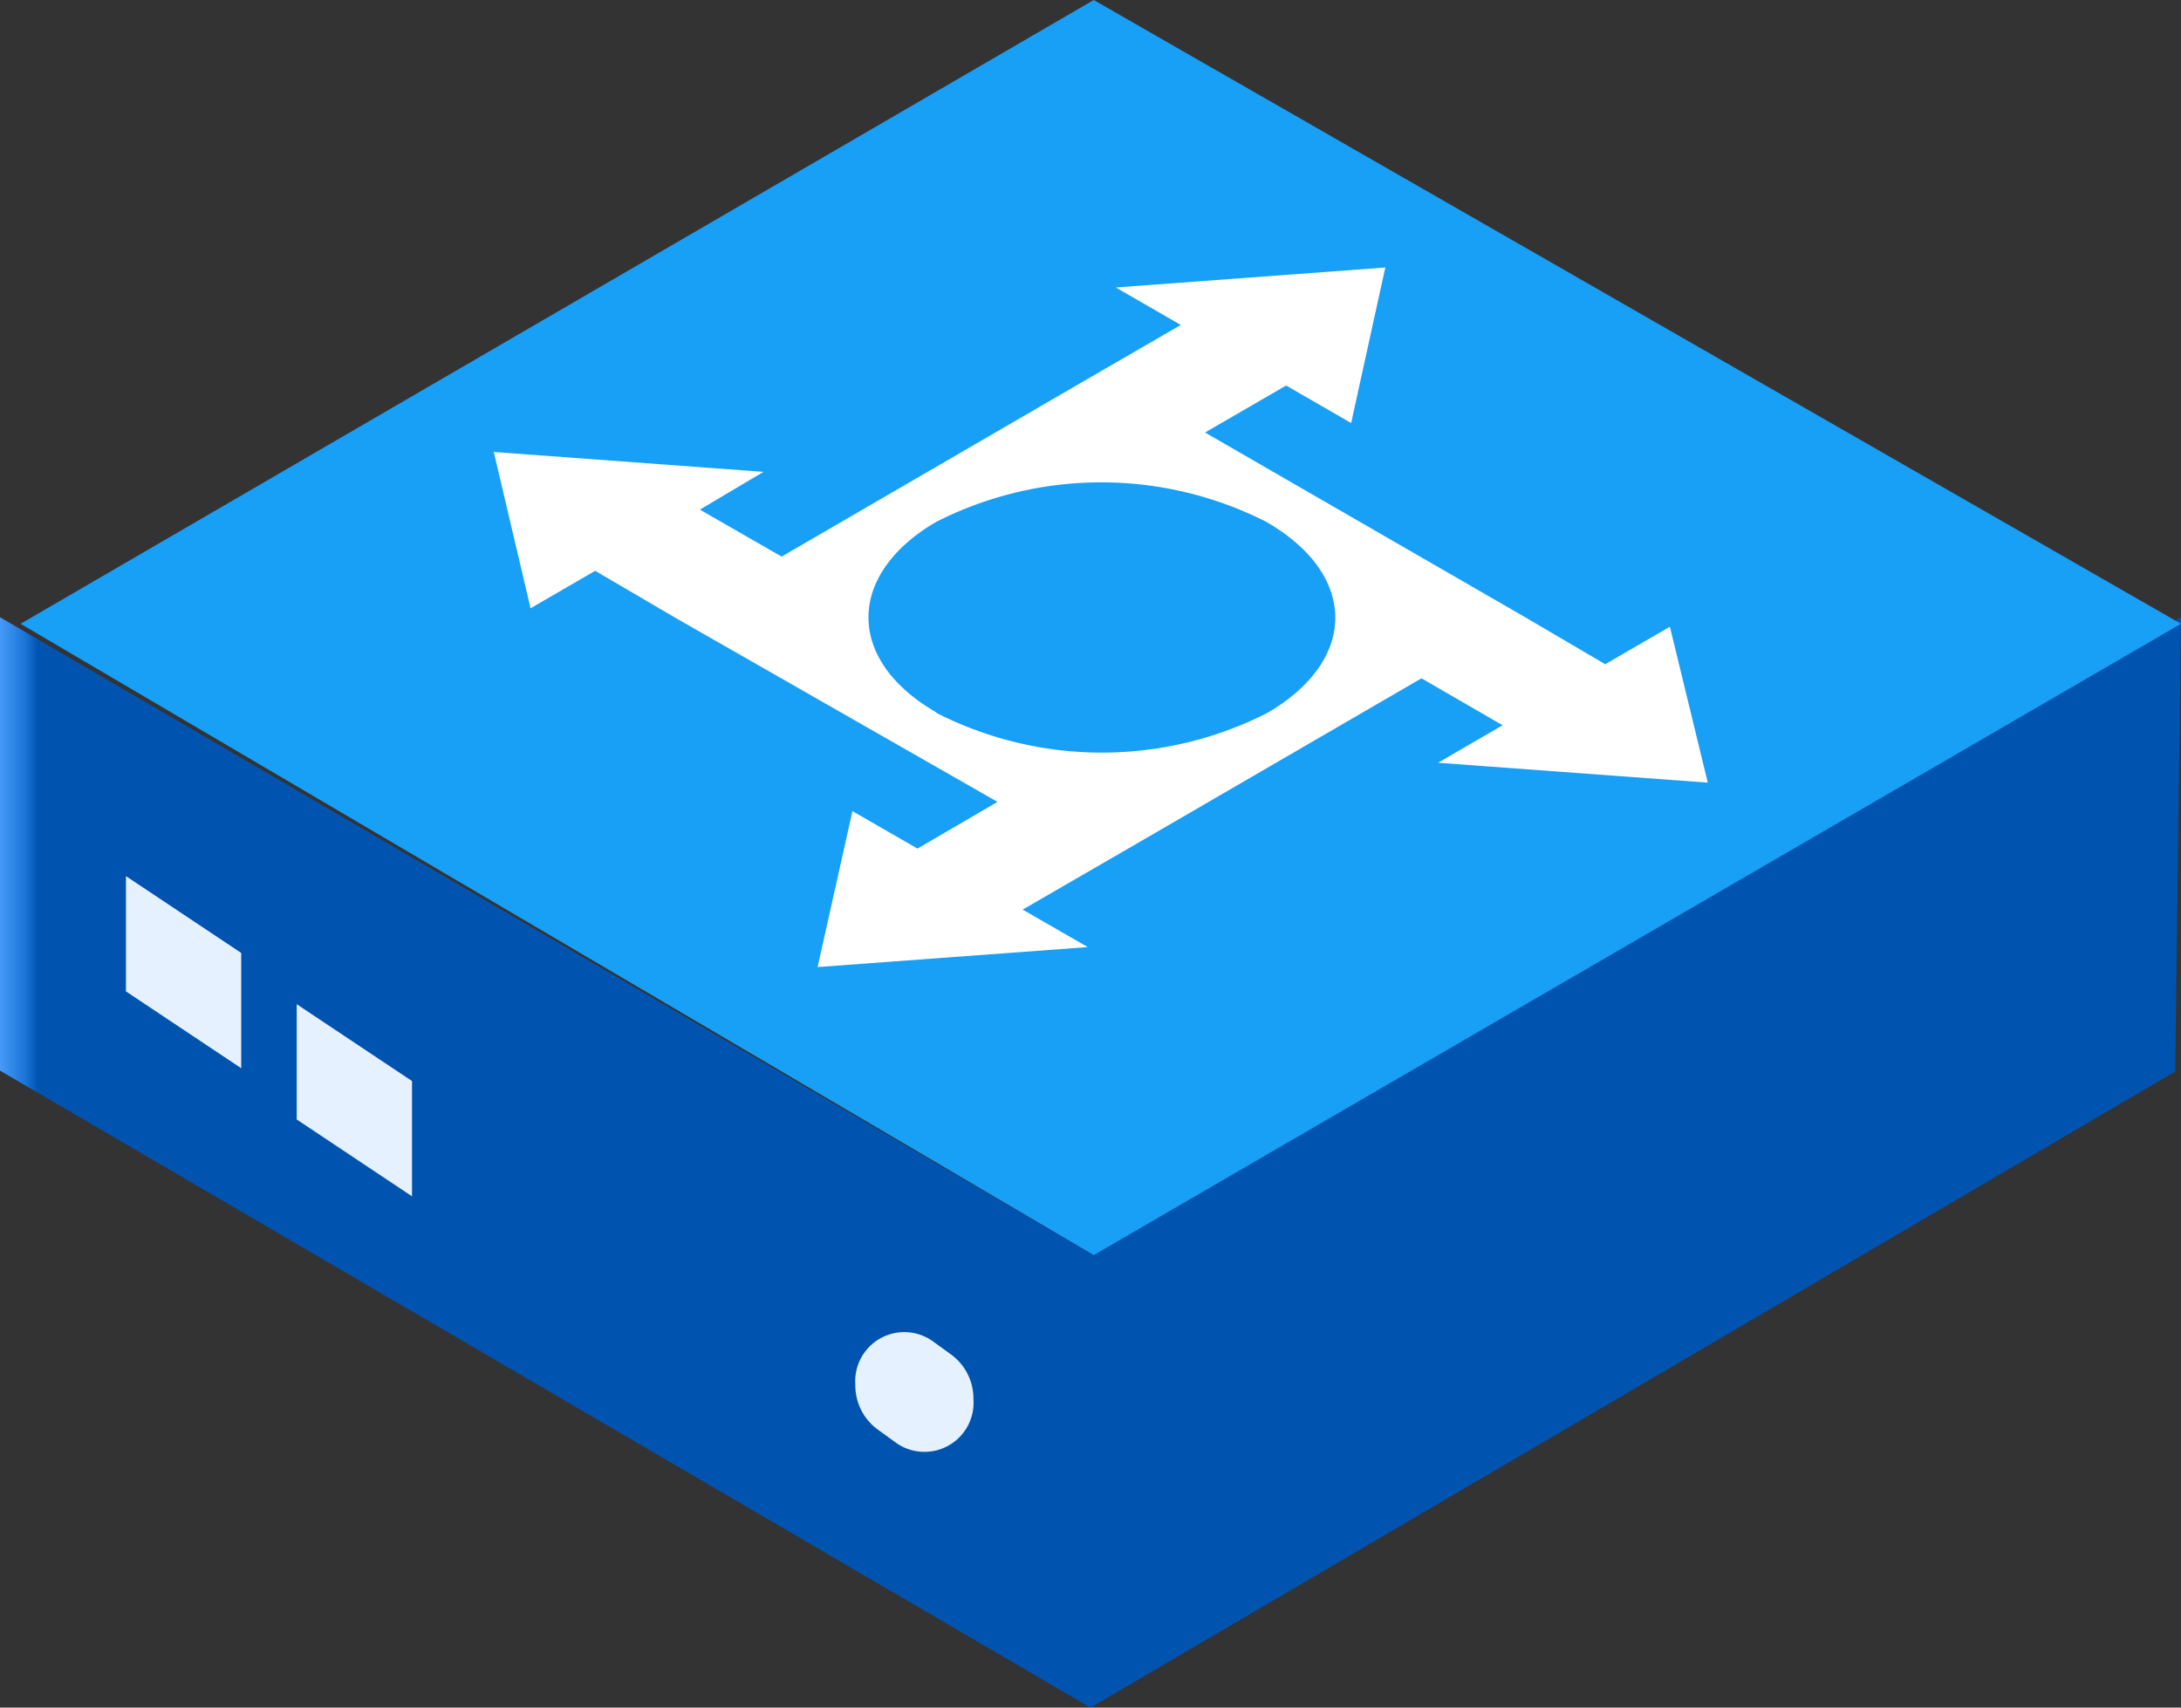 <svg id="汇聚设备" xmlns="http://www.w3.org/2000/svg" xmlns:xlink="http://www.w3.org/1999/xlink" width="51.084" height="40" viewBox="0 0 51.084 40">
  <rect x="0" y="0" width="51.084" height="40" fill="#333333" stroke="none"/>
  <defs>
    <style>
      .cls-1 {
        fill: none;
      }

      .cls-2 {
        clip-path: url(#clip-path);
      }

      .cls-3 {
        fill: url(#linear-gradient);
      }

      .cls-4 {
        clip-path: url(#clip-path-2);
      }

      .cls-5 {
        fill: #e5f1ff;
      }

      .cls-6 {
        clip-path: url(#clip-path-3);
      }

      .cls-7 {
        fill: url(#linear-gradient-2);
      }

      .cls-8 {
        clip-path: url(#clip-path-4);
      }

      .cls-9 {
        fill: url(#linear-gradient-3);
      }

      .cls-10 {
        fill: #fff;
      }
    </style>
    <clipPath id="clip-path">
      <path id="路径_25" data-name="路径 25" class="cls-1" d="M0,25.079,25.542,40V29.357L0,14.458Z"/>
    </clipPath>
    <linearGradient id="linear-gradient" y1="1" x2="0.039" y2="1" gradientUnits="objectBoundingBox">
      <stop offset="0" stop-color="#4da0ff"/>
      <stop offset="0.67" stop-color="#1c77d8"/>
      <stop offset="0.994" stop-color="#0054b0"/>
      <stop offset="1" stop-color="#0054b0"/>
    </linearGradient>
    <clipPath id="clip-path-2">
      <rect id="矩形_26" data-name="矩形 26" class="cls-1" width="51.084" height="40"/>
    </clipPath>
    <clipPath id="clip-path-3">
      <path id="路径_29" data-name="路径 29" class="cls-1" d="M25.542,29.338V40L50.948,25.1l.135-10.642Z"/>
    </clipPath>
    <linearGradient id="linear-gradient-2" x1="-1" y1="1" x2="-0.961" y2="1" xlink:href="#linear-gradient"/>
    <clipPath id="clip-path-4">
      <path id="路径_30" data-name="路径 30" class="cls-1" d="M25.618,0,.482,14.612,25.618,29.4,51.083,14.612Z"/>
    </clipPath>
    <linearGradient id="linear-gradient-3" x1="-0.01" y1="1.361" x2="0.01" y2="1.361" gradientUnits="objectBoundingBox">
      <stop offset="0" stop-color="#7ad3fd"/>
      <stop offset="0.465" stop-color="#4ab9f9"/>
      <stop offset="0.994" stop-color="#189ff6"/>
      <stop offset="1" stop-color="#189ff6"/>
    </linearGradient>
  </defs>
  <g id="组_20" data-name="组 20">
    <g id="组_19" data-name="组 19" class="cls-2">
      <rect id="矩形_25" data-name="矩形 25" class="cls-3" width="25.542" height="25.542" transform="translate(0 14.458)"/>
    </g>
  </g>
  <g id="组_22" data-name="组 22">
    <g id="组_21" data-name="组 21" class="cls-4">
      <path id="路径_26" data-name="路径 26" class="cls-5" d="M21.011,33.813l-.464-.336a1.276,1.276,0,0,1-.513-1.038A1.15,1.15,0,0,1,21.823,31.4l.464.336a1.278,1.278,0,0,1,.513,1.039,1.15,1.15,0,0,1-1.789,1.038"/>
      <path id="路径_27" data-name="路径 27" class="cls-5" d="M5.65,25.023l-2.7-1.8v-2.7l2.7,1.8Z"/>
      <path id="路径_28" data-name="路径 28" class="cls-5" d="M9.65,28.023l-2.7-1.8v-2.7l2.7,1.8Z"/>
    </g>
  </g>
  <g id="组_24" data-name="组 24">
    <g id="组_23" data-name="组 23" class="cls-6">
      <rect id="矩形_27" data-name="矩形 27" class="cls-7" width="25.541" height="25.542" transform="translate(25.542 14.458)"/>
    </g>
  </g>
  <g id="组_26" data-name="组 26">
    <g id="组_25" data-name="组 25" class="cls-8">
      <rect id="矩形_28" data-name="矩形 28" class="cls-9" width="50.601" height="29.397" transform="translate(0.482 0)"/>
    </g>
  </g>
  <g id="组_28" data-name="组 28">
    <g id="组_27" data-name="组 27" class="cls-4">
      <path id="路径_31" data-name="路径 31" class="cls-10" d="M40,18.333l-6.318-.466,1.513-.878-1.9-1.1L26.731,19.7l-2.778,1.607,1.525.878-6.328.468L19.966,19l1.523.878,1.875-1.094-7.523-4.3-1.9-1.113-1.514.878-.862-3.662,6.317.466-1.489.885,1.915,1.1,6.563-3.812.886-.514,1.9-1.1-1.523-.878,6.313-.468-.8,3.643-1.523-.878-1.9,1.1,7.5,4.328,1.874,1.1,1.515-.878L40,18.333M21.934,16.7a8.542,8.542,0,0,0,7.749,0c2.123-1.234,2.132-3.233-.024-4.476a8.536,8.536,0,0,0-7.73,0c-2.1,1.224-2.133,3.232,0,4.462"/>
    </g>
  </g>
</svg>
